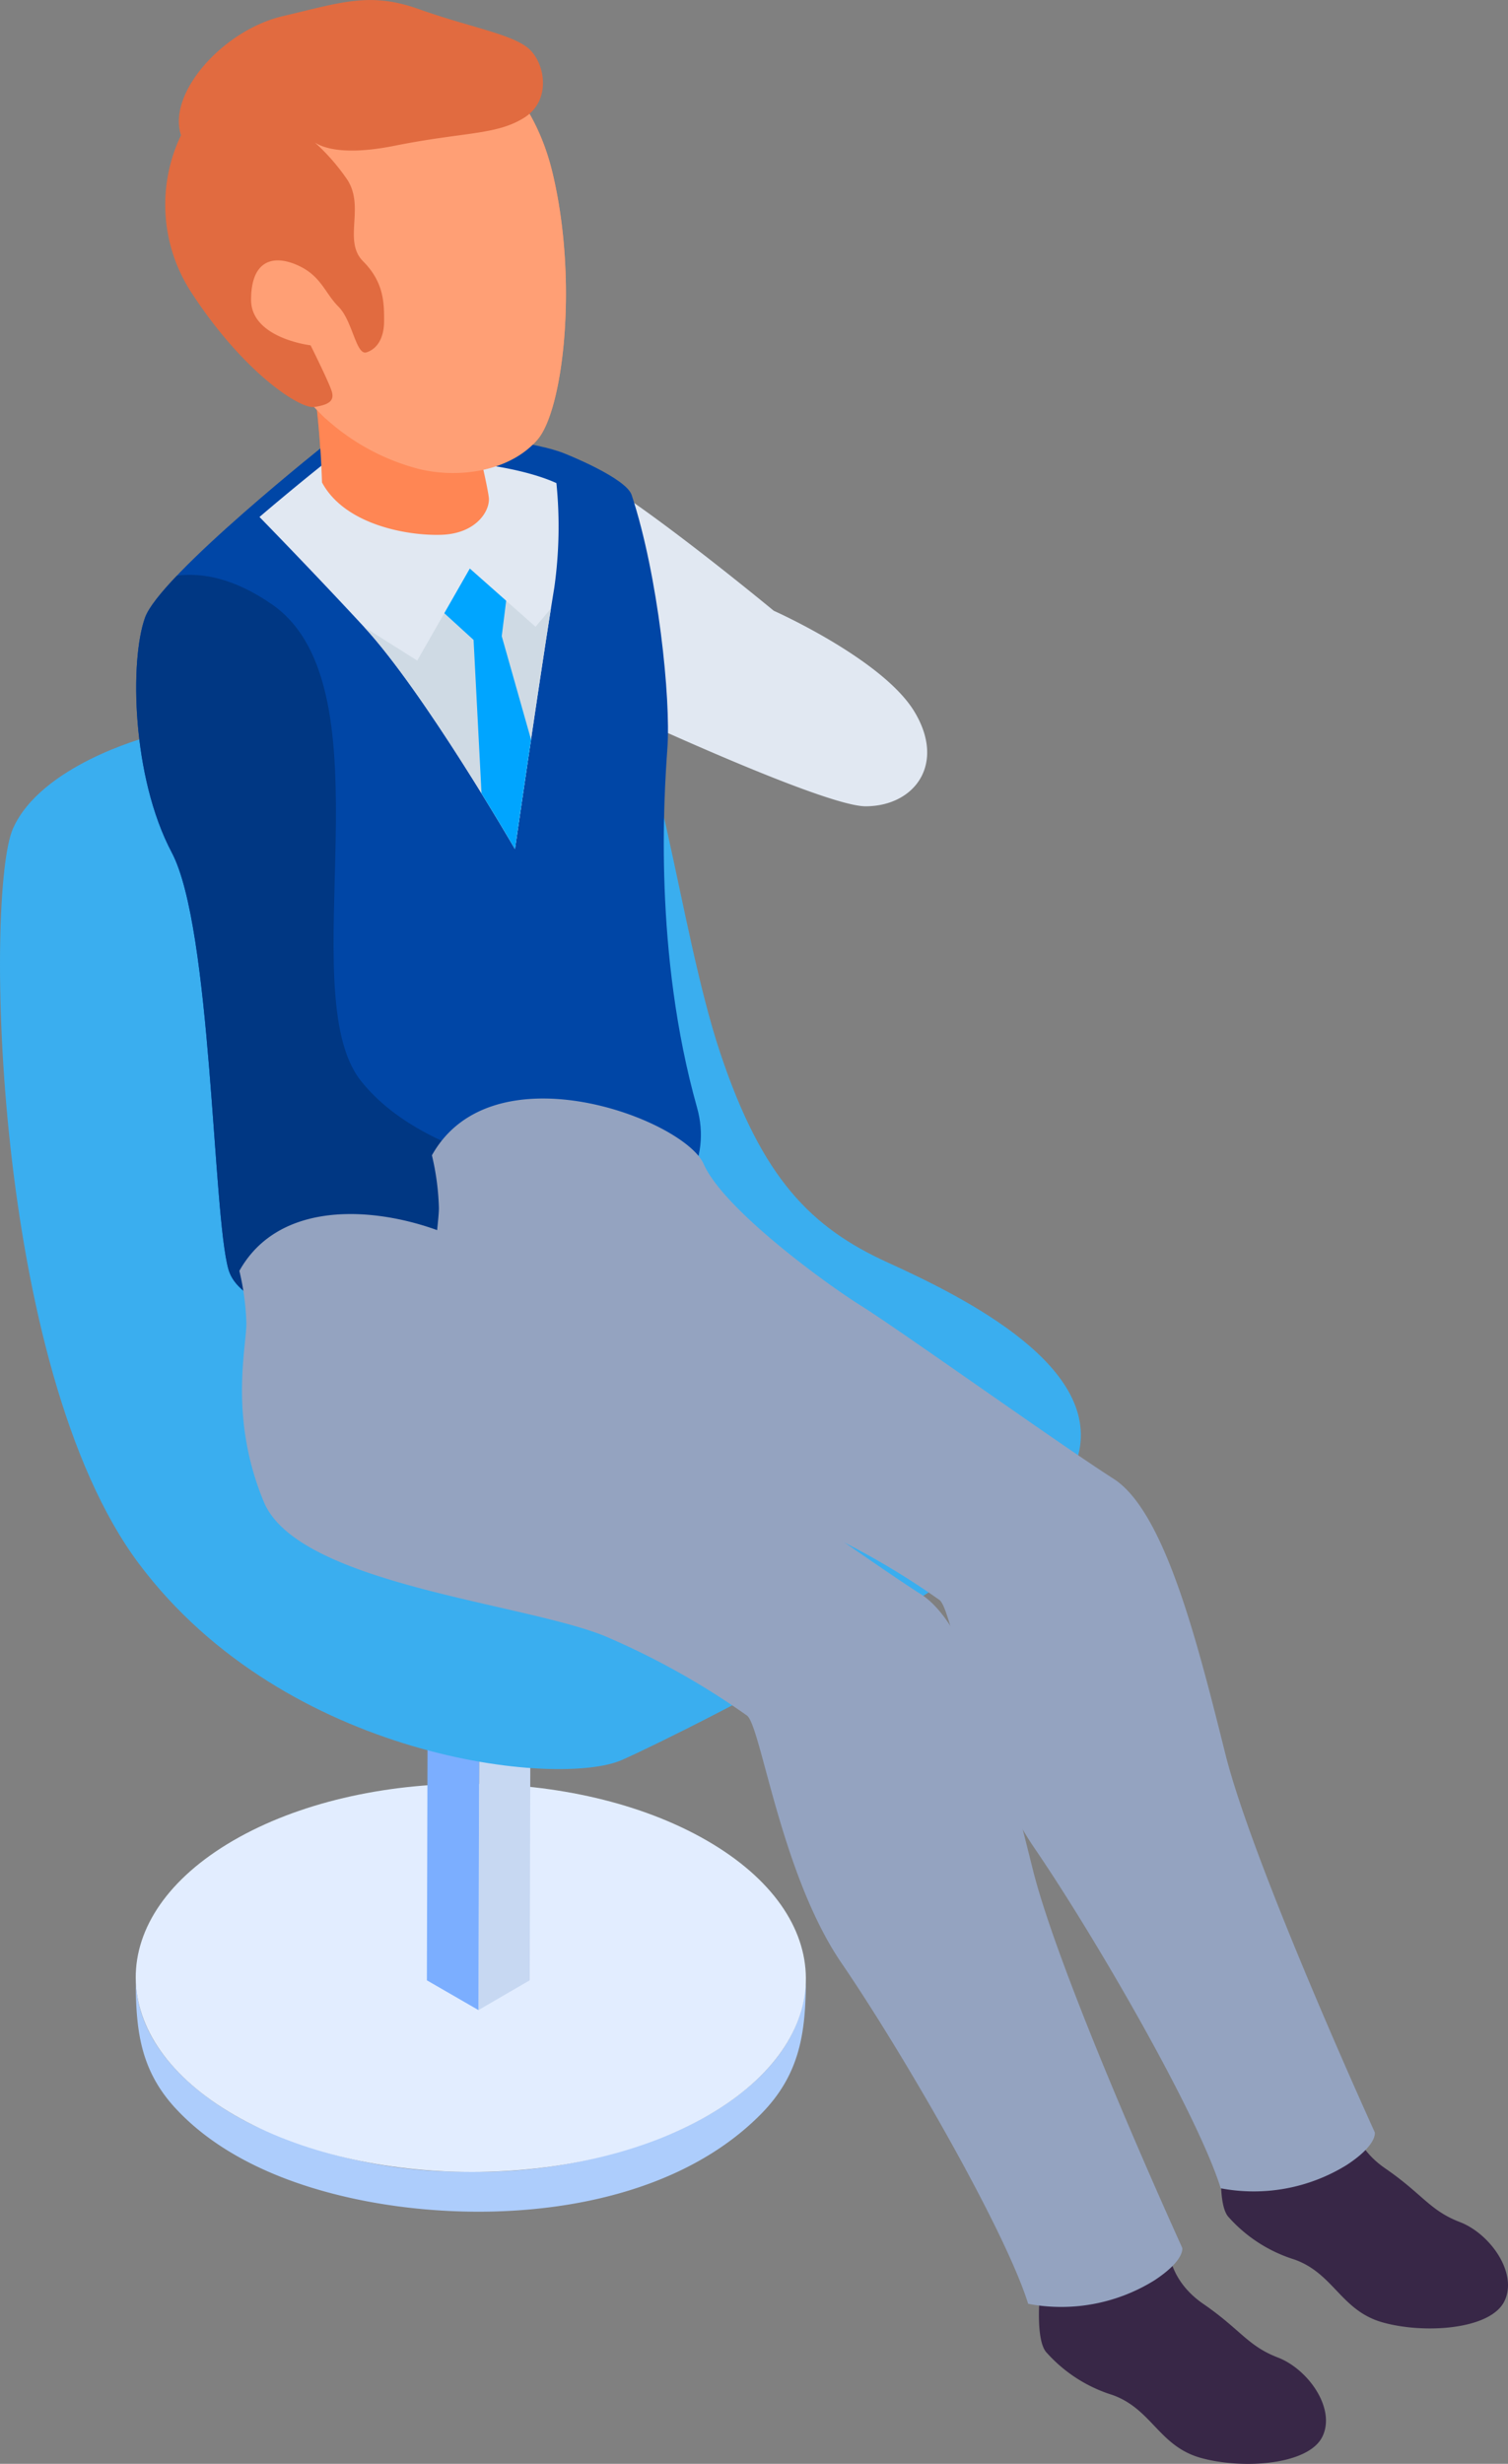 <svg id="Group_1103" data-name="Group 1103" xmlns="http://www.w3.org/2000/svg" width="185.981" height="303.799" viewBox="0 0 185.981 303.799">
  <rect x="0" y="0" width="185.981" height="303.799" fill="#808080" stroke="none"/>
  <g id="Group_1102" data-name="Group 1102">
    <g id="Group_1090" data-name="Group 1090" transform="translate(16.741 204.383)">
      <g id="Group_1084" data-name="Group 1084" transform="translate(0 15.556)">
        <g id="Group_1083" data-name="Group 1083">
          <path id="Path_4802" data-name="Path 4802" d="M187.9,297.477c-.784,8.71-8.982,14.626-16.378,17.815a62.9,62.9,0,0,1-25.652,4.759,61.043,61.043,0,0,1-26.07-5.779c-7.019-3.455-14.468-9.719-14.445-18.239-.017,6.2.417,11.332,4.888,16.176,5.757,6.236,14.423,9.594,22.574,11.277,15.905,3.284,37.56,1.7,49.642-10.547,4.861-4.926,5.525-10.119,5.543-16.671Q187.976,296.876,187.9,297.477Z" transform="translate(-105.353 -272.204)" fill="#adcdfc"/>
          <g id="Group_1082" data-name="Group 1082" transform="translate(0)">
            <path id="Path_4803" data-name="Path 4803" d="M175.792,285.86c16.189,9.347,16.293,24.5.209,33.852s-42.271,9.347-58.46,0-16.256-24.5-.172-33.85S159.6,276.513,175.792,285.86Z" transform="translate(-105.353 -278.85)" fill="#e2edff"/>
          </g>
        </g>
      </g>
      <g id="Group_1089" data-name="Group 1089" transform="translate(35.904)">
        <g id="Group_1088" data-name="Group 1088">
          <g id="Group_1085" data-name="Group 1085" transform="translate(6.361 3.672)">
            <path id="Path_4804" data-name="Path 4804" d="M142.251,270.281l-.1,36.123-6.32,3.672.1-36.122Z" transform="translate(-135.829 -270.281)" fill="#c7d8f2"/>
          </g>
          <g id="Group_1086" data-name="Group 1086" transform="translate(0 3.673)">
            <path id="Path_4805" data-name="Path 4805" d="M137.706,273.954l-.1,36.122-6.361-3.672.1-36.123Z" transform="translate(-131.243 -270.281)" fill="#7baeff"/>
          </g>
          <g id="Group_1087" data-name="Group 1087" transform="translate(0.102)">
            <path id="Path_4806" data-name="Path 4806" d="M144,271.305l-6.319,3.673-6.361-3.672,6.32-3.673Z" transform="translate(-131.317 -267.633)" fill="#4da5dc"/>
          </g>
        </g>
      </g>
    </g>
    <path id="Path_4807" data-name="Path 4807" d="M111.289,189.349S98.336,192.8,94.883,200.575s-2.591,66.487,15.542,90.666,51.809,27.63,59.581,24.177,52.672-25.905,56.126-37.13-13.815-19.86-23.315-24.177-15.542-10.362-20.723-25.905-7.772-42.31-13.815-46.628S147.555,170.353,111.289,189.349Z" transform="translate(-93.281 -98.416)" fill="#3aaeef"/>
    <g id="Group_1101" data-name="Group 1101" transform="translate(16.795)">
      <path id="Path_4808" data-name="Path 4808" d="M173.056,179.595s-21.248-17.589-25.568-18c-5.184-.4-11.65,1.356-13.338,8.7a13.554,13.554,0,0,0,6.124,15.079c3.9,2.138,38.09,18.364,44.135,18.332s9.9-5.232,5.983-11.688S173.056,179.595,173.056,179.595Z" transform="translate(-94.424 -104.286)" fill="#e1e8f2"/>
      <g id="Group_1100" data-name="Group 1100" transform="translate(0 3.461)">
        <g id="Group_1097" data-name="Group 1097">
          <g id="Group_1096" data-name="Group 1096" transform="translate(5.452)">
            <g id="Group_1095" data-name="Group 1095">
              <g id="Group_1094" data-name="Group 1094">
                <g id="Group_1093" data-name="Group 1093">
                  <path id="Path_4809" data-name="Path 4809" d="M141.317,161.259a2.174,2.174,0,0,0,.043.7c.316,1.577,1.308,5.6,1.539,7.293.221,1.62-1.487,4.529-5.884,4.657s-11.942-1.342-14.681-6.456a121.5,121.5,0,0,0-1.494-15.423Z" transform="translate(-104.868 -111.426)" fill="#e16b40"/>
                  <g id="Group_1092" data-name="Group 1092">
                    <g id="Group_1091" data-name="Group 1091">
                      <path id="Path_4810" data-name="Path 4810" d="M155.22,140.606c-3.177-13.313-14.2-20.416-26.1-17.006,0,0-12.987,1.95-18.221,13.7s3.758,20.97,9.512,26.779c2.423,2.383,4.255,4.223,5.411,5.4.42.442.833.893,1.269,1.294l.123.126.012-.012a27.324,27.324,0,0,0,11.49,6.224c5.328,1.3,11.494.1,14.668-3.636S158.4,153.919,155.22,140.606Z" transform="translate(-109.323 -122.751)" fill="#ff8654"/>
                    </g>
                  </g>
                </g>
              </g>
            </g>
          </g>
          <path id="Path_4811" data-name="Path 4811" d="M129.291,159.6s-20.918,16.561-22.809,21.818-1.642,19.625,3.3,28.965,5.041,44.6,6.989,51.4,20.612,8.057,31.985,5.271,29.439-12.308,25.808-25.219c-5.363-19.067-4.088-38.274-3.657-44.341S169.8,176.32,166.5,166.3c-.7-2.113-8.147-5.066-8.147-5.066S150.621,157.643,129.291,159.6Z" transform="translate(-105.391 -108.723)" fill="#0046a6"/>
        </g>
        <path id="Path_4812" data-name="Path 4812" d="M133.084,233.73c-8.634-10.938,4.03-48.355-10.938-58.717-4.564-3.161-8.482-3.958-11.73-3.549-2.007,2.105-3.493,3.952-3.934,5.18-1.89,5.26-1.642,19.625,3.3,28.965s5.041,44.6,6.989,51.4c1.774,6.191,17.383,7.776,28.751,5.911l16.346-17.1S141.719,244.668,133.084,233.73Z" transform="translate(-105.391 -103.947)" fill="#003783"/>
        <path id="Path_4813" data-name="Path 4813" d="M124.341,161.6c18.186-1.671,26.557,1.458,28.636,2.419a53.822,53.822,0,0,1-.265,12.917c-1.423,8.6-4.847,32.207-4.847,32.207s-11.221-19.4-18.608-27.384c-5.2-5.618-10.318-10.913-12.9-13.563C120.716,164.471,124.341,161.6,124.341,161.6Z" transform="translate(-101.15 -107.912)" fill="#e1e8f2"/>
        <path id="Path_4814" data-name="Path 4814" d="M141.317,161.259a2.174,2.174,0,0,0,.043.7c.316,1.577,1.308,5.6,1.539,7.293.221,1.62-1.487,4.529-5.884,4.657s-11.942-1.342-14.681-6.456a121.5,121.5,0,0,0-1.494-15.423Z" transform="translate(-99.415 -111.426)" fill="#ff8654"/>
        <g id="Group_1099" data-name="Group 1099" transform="translate(5.452)">
          <g id="Group_1098" data-name="Group 1098">
            <path id="Path_4815" data-name="Path 4815" d="M155.22,140.606c-3.177-13.313-14.2-20.416-26.1-17.006,0,0-12.987,1.95-18.221,13.7s3.758,20.97,9.512,26.779c2.423,2.383,4.255,4.223,5.411,5.4.42.442.833.893,1.269,1.294l.123.126.012-.012a27.324,27.324,0,0,0,11.49,6.224c5.328,1.3,11.494.1,14.668-3.636S158.4,153.919,155.22,140.606Z" transform="translate(-109.323 -122.751)" fill="#ff9f75"/>
          </g>
        </g>
        <path id="Path_4816" data-name="Path 4816" d="M146.8,177.985l-8.106-7.179-6.485,11.348-6.539-4.128c7.387,7.995,18.591,27.364,18.591,27.364s2.855-19.7,4.435-29.658Z" transform="translate(-97.547 -104.163)" fill="#cfdae4"/>
        <path id="Path_4817" data-name="Path 4817" d="M143.488,191.892l-3.611-12.749.546-4.367-4.484-3.97-3.147,5.506,3.61,3.295.98,18.928c2.462,3.983,4.124,6.855,4.124,6.855S142.415,199.134,143.488,191.892Z" transform="translate(-94.792 -104.163)" fill="#00a5ff"/>
      </g>
      <path id="Path_4818" data-name="Path 4818" d="M109.926,136.93a19.8,19.8,0,0,0,1.3,19.428c6.476,9.931,13.417,14.349,15.127,14.083s2.574-.7,2.143-1.994-2.591-5.612-2.591-5.612-7.339-.864-7.339-5.612,2.589-5.612,5.612-4.318,3.453,3.455,5.181,5.181,2.158,6.045,3.453,5.614,2.159-1.728,2.159-3.886,0-4.75-2.59-7.34.431-6.908-2.159-10.362a25.4,25.4,0,0,0-4.317-4.748s1.727,2.591,10.362.863,12.52-1.294,15.975-3.453,2.591-6.908.431-8.636-7.339-2.591-13.384-4.748-9.5-.864-16.838.864S108.2,131.749,109.926,136.93Z" transform="translate(-104.396 -120.255)" fill="#e16b40"/>
    </g>
  </g>
  <path id="Path_4819" data-name="Path 4819" d="M201.619,319.7s-.287,4.318,4.318,7.485,5.468,5.18,9.21,6.619,7.2,6.332,5.469,9.787-9.787,4.03-14.968,2.591-6.045-6.045-10.938-7.772a18.078,18.078,0,0,1-8.059-5.181c-1.44-1.44-.864-7.2-.864-7.2l17.558-5.755" transform="translate(-57.543 -43.113)" fill="#382747"/>
  <path id="Path_4820" data-name="Path 4820" d="M217.808,307.657s-.287,4.318,4.317,7.484,5.47,5.181,9.211,6.619,7.2,6.334,5.468,9.787-9.785,4.03-14.966,2.591-6.045-6.044-10.938-7.772a18.069,18.069,0,0,1-8.059-5.181c-1.439-1.438-.864-7.195-.864-7.195l17.557-5.757" transform="translate(-51.282 -47.769)" fill="#382747"/>
  <path id="Path_4821" data-name="Path 4821" d="M114.568,235.205a31.543,31.543,0,0,1,.863,6.476c0,3.022-2.158,11.657,2.159,22.019s33.244,12.52,42.742,16.837a94.594,94.594,0,0,1,16.838,9.5c1.727,1.3,4.173,19.573,11.656,30.511s20.149,32.812,23.026,42.023a21.778,21.778,0,0,0,15.543-2.879c3.85-2.518,3.455-4.029,3.455-4.029s-14.968-32.813-18.422-46.63-7.483-29.934-13.815-33.963-26.479-18.421-31.085-21.3-17.015-11.978-19.446-17.5S122.051,221.821,114.568,235.205Z" transform="translate(-85.047 -78.503)" fill="#94a3c0"/>
  <path id="Path_4822" data-name="Path 4822" d="M131.691,224.931a31.543,31.543,0,0,1,.863,6.476c0,3.023-2.158,11.657,2.159,22.02s33.244,12.52,42.742,16.837a94.648,94.648,0,0,1,16.838,9.5c1.727,1.3,4.173,19.572,11.656,30.509S226.1,343.085,228.976,352.3a21.781,21.781,0,0,0,15.543-2.878c3.85-2.52,3.453-4.03,3.453-4.03s-14.966-32.813-18.421-46.628-7.483-29.934-13.815-33.964-26.481-18.421-31.085-21.3-17.016-11.978-19.446-17.5S139.174,211.547,131.691,224.931Z" transform="translate(-78.424 -82.477)" fill="#94a3c0"/>
</svg>
